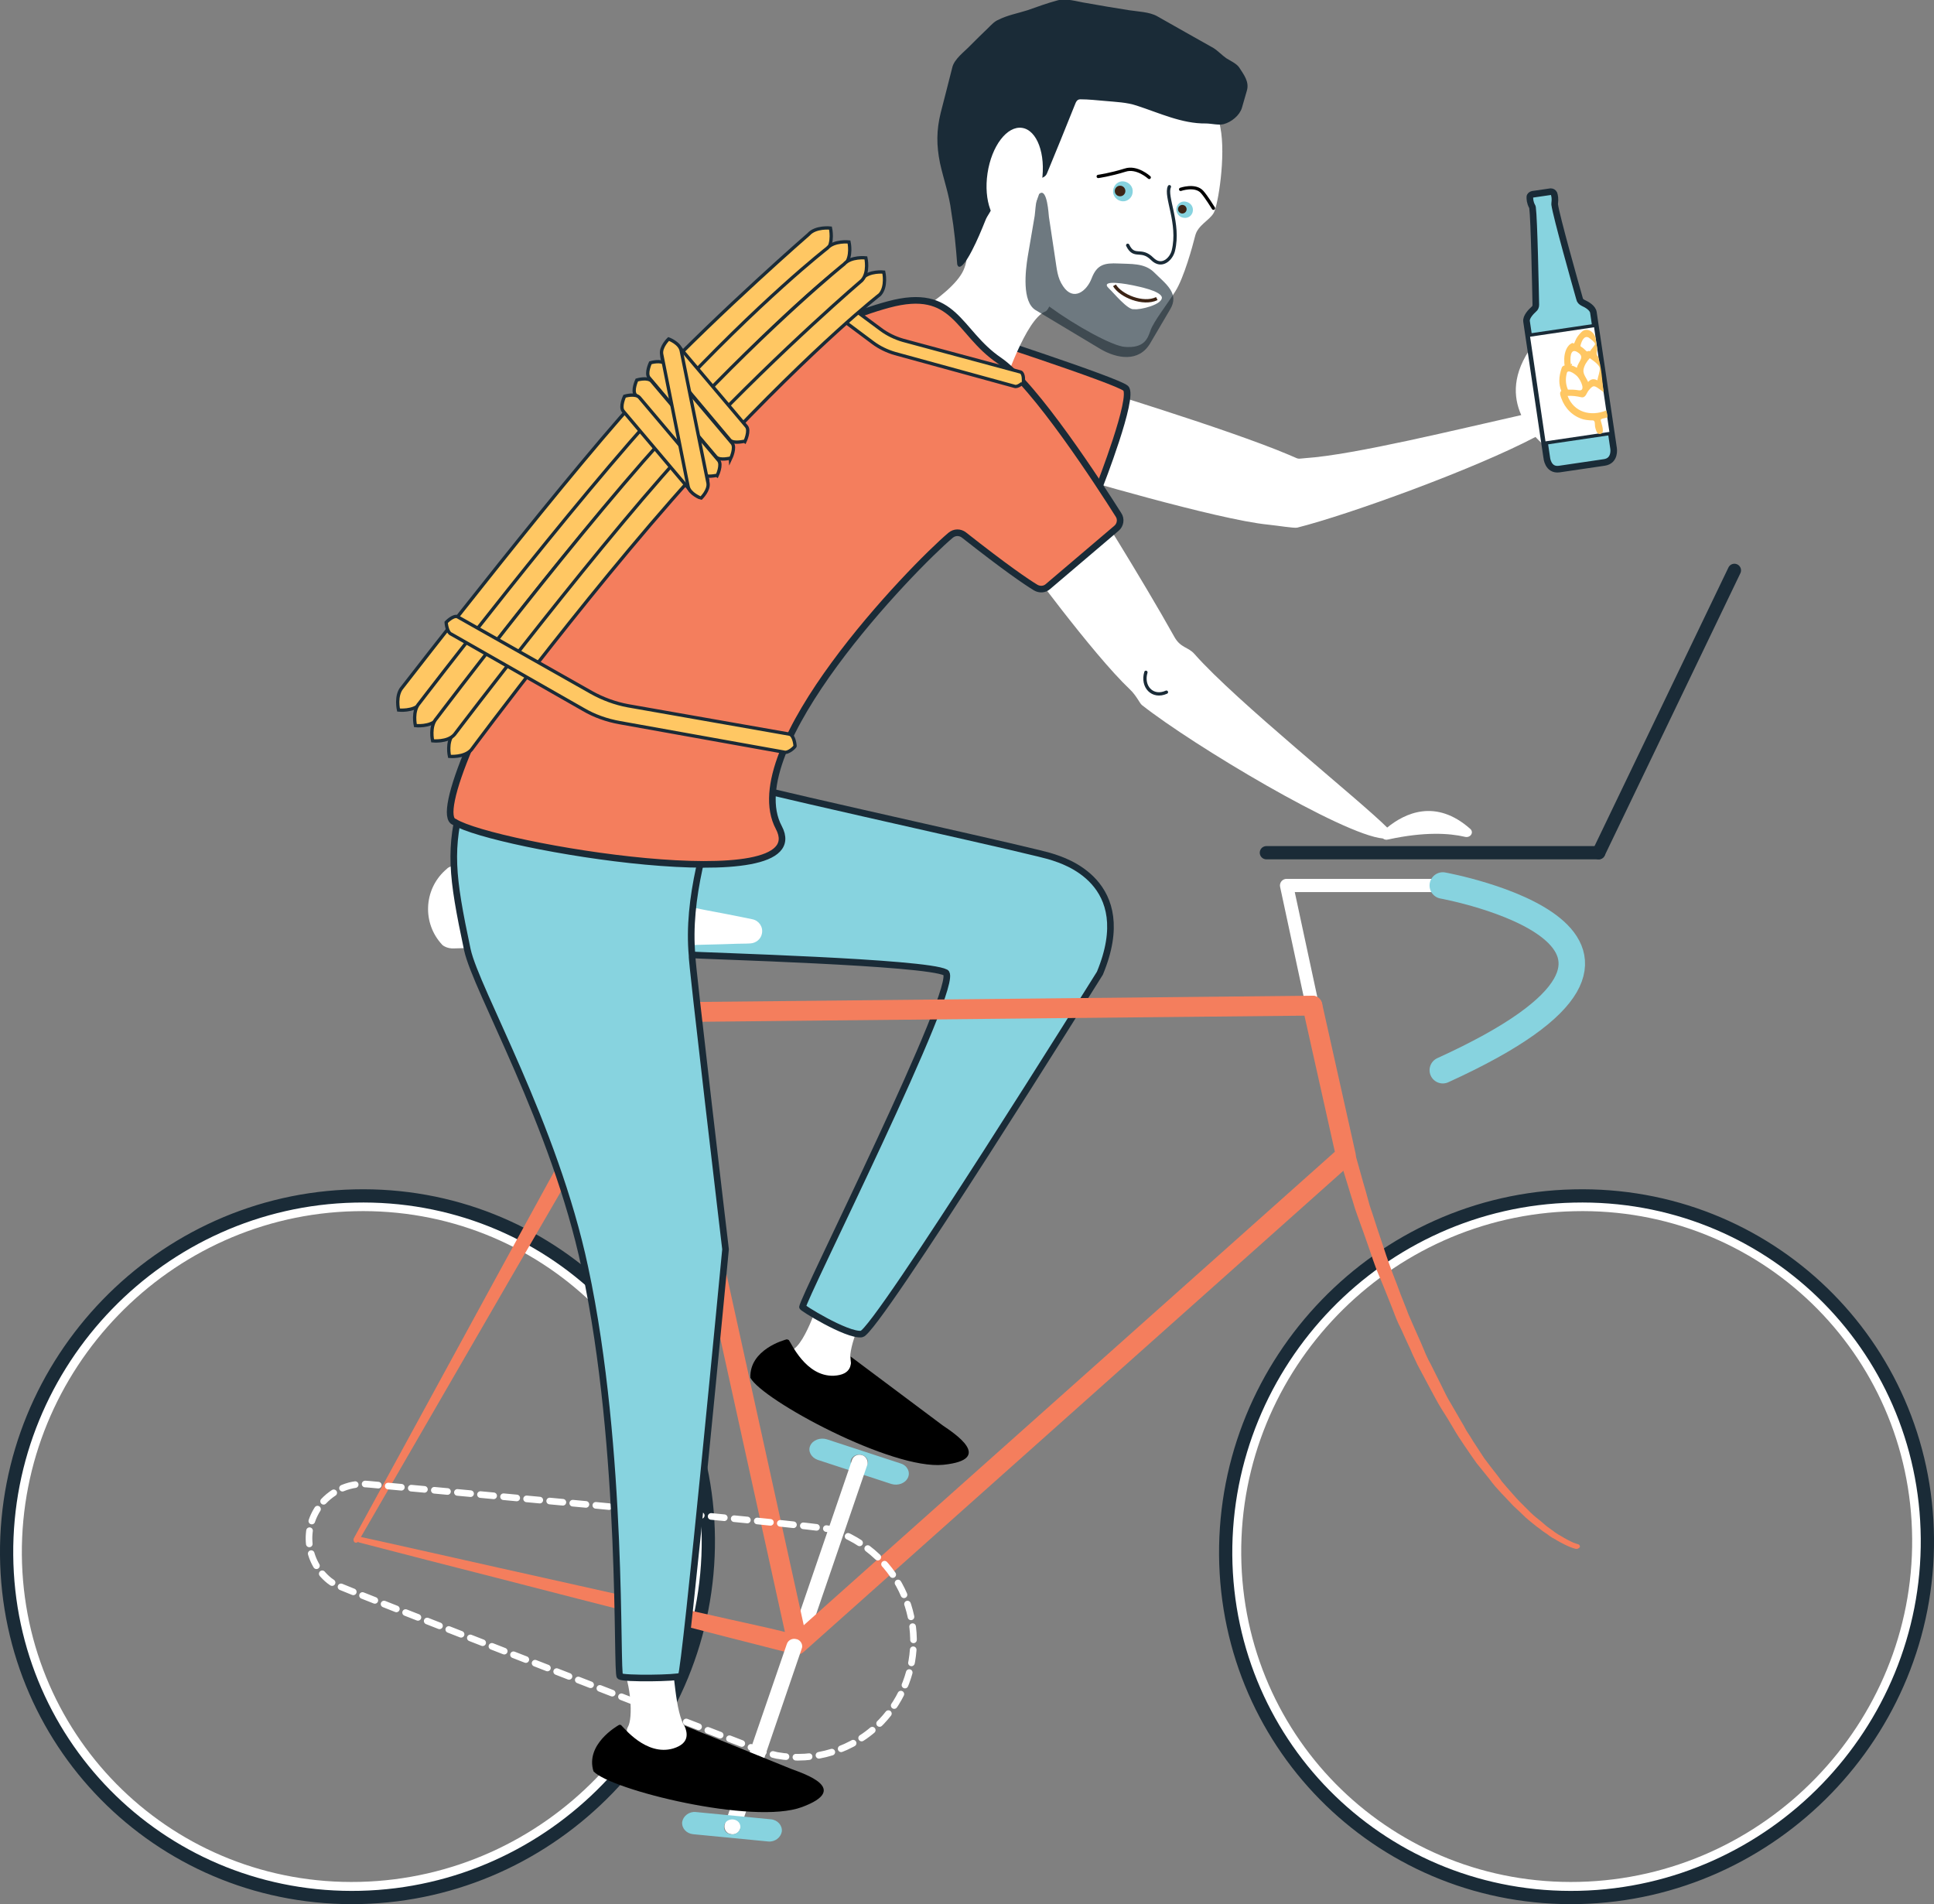 <!-- Generator: Adobe Illustrator 18.0.0, SVG Export Plug-In  -->
<svg version="1.1"
	 xmlns="http://www.w3.org/2000/svg" xmlns:xlink="http://www.w3.org/1999/xlink" xmlns:a="http://ns.adobe.com/AdobeSVGViewerExtensions/3.0/"
	 x="0px" y="0px" width="584.3px" height="575.2px" viewBox="0 0 584.3 575.2" enable-background="new 0 0 584.3 575.2"
	 xml:space="preserve">
<rect x="0" y="0" width="584.3" height="575.2" fill="#808080" stroke="none"/>
<defs>
</defs>
<path fill="#FFFFFF" d="M248.8,391c3,8.7,18.5-1,14.6,3.2s-7.3,14.2-6.4,17.2c0.9,3-5.2,7-10.3,5.5s-11.2-6-6.7-9.5
	S248.2,389.2,248.8,391z"/>
<path d="M257,409.8c0.3,2.2,0.4,5.5-5.1,5.8c-8.5,0.3-12.9-10-13.6-10.8c0,0-0.5-0.2-0.6-0.2c-0.8,0.2-11.3,3.1-11,11.6c0,0,0,0,0,0
	c3.5,6.7,42.7,27.9,58.3,26.3c15.7-1.6,3-9.7-0.2-11.9"/>
<path fill="#87D3DF" stroke="#1A2B37" stroke-width="2" stroke-miterlimit="10" d="M207.4,288.4c5.7,0.4,72.3,2.2,78.3,5.4
	c5,2.7-43.8,99.7-43.2,101c-1-0.2,13.4,8.8,17.8,8.2s72-109,72-109c11.5-27.7-11.5-34.1-14-35c-4.4-1.7-72.1-16.3-101.2-23.6
	C211.6,252.8,204.3,269.9,207.4,288.4z"/>
<path fill="#87D3DF" d="M272.1,442.1l-22.3-7.3c-2-0.6-4.2,0.2-5,1.9s0.3,3.6,2.2,4.3l22.3,7.3c2,0.6,4.2-0.2,5-1.9
	C275.1,444.7,274.1,442.7,272.1,442.1z M259.6,443.8c-1.4,0-2.6-1-2.6-2.2c0-1.2,1.2-2.2,2.6-2.2c1.4,0,2.6,1,2.6,2.2
	C262.2,442.8,261,443.8,259.6,443.8z"/>
<path fill="#FFFFFF" d="M260.5,439.6l-0.1,0c-1.2-0.4-2.6,0.2-3,1.5l-18.5,54c-0.4,1.2,0.2,2.6,1.5,3l0.1,0c1.2,0.4,2.6-0.2,3-1.5
	l18.5-54C262.4,441.4,261.7,440,260.5,439.6z"/>
<g>
	<g id="XMLID_4_">
		<g>
		</g>
		<g>
			<path fill="none" stroke="#FFFFFF" stroke-width="4" stroke-miterlimit="10" d="M373,469.7c0.5,57.1,47.1,102.2,104.2,100.8
				c57.1-1.4,103-48.7,102.5-105.8c-0.5-57.1-47.1-102.2-104.2-100.8C418.4,365.2,372.5,412.6,373,469.7z"/>
		</g>
	</g>
	<g id="XMLID_3_">
		<g>
		</g>
		<g>
			<path fill="none" stroke="#1A2B37" stroke-width="4" stroke-miterlimit="10" d="M370.3,469.8c0.5,58.5,48.3,104.8,106.9,103.4
				c58.5-1.4,105.6-50,105.1-108.5c-0.5-58.5-48.3-104.8-106.9-103.4C416.9,362.6,369.9,411.2,370.3,469.8z"/>
		</g>
	</g>
</g>
<g>
	<path fill="#F47E5D" d="M476.1,467.9c0,0-0.1,0-0.4-0.1c-0.3-0.1-0.7-0.2-1.2-0.4c-1-0.4-2.5-1.1-4.2-2.1c-0.4-0.3-0.9-0.5-1.4-0.8
		c-0.5-0.3-0.9-0.6-1.4-1c-0.5-0.3-1-0.7-1.6-1.1c-0.5-0.4-1-0.8-1.6-1.2c-1.1-0.9-2.3-1.8-3.4-2.8c-1.1-1.1-2.3-2.2-3.6-3.4
		c-1.2-1.2-2.4-2.6-3.7-3.9c-0.6-0.7-1.3-1.4-1.9-2.1c-0.6-0.7-1.2-1.5-1.8-2.3c-1.2-1.5-2.5-3.1-3.8-4.7c-1.2-1.7-2.4-3.4-3.6-5.2
		c-0.6-0.9-1.2-1.8-1.8-2.7c-0.6-0.9-1.1-1.8-1.7-2.8c-1.1-1.9-2.3-3.8-3.5-5.7c-1.2-1.9-2.2-3.9-3.3-5.9c-1.1-2-2.1-4-3.2-6
		l-0.8-1.5l-0.7-1.5c-0.5-1-1-2.1-1.4-3.1c-1-2.1-1.9-4.1-2.8-6.1c-0.5-1-1-2-1.4-3c-0.4-1-0.8-2-1.2-3.1c-0.8-2-1.6-4-2.4-6
		c-0.8-2-1.6-3.9-2.4-5.8c-0.7-1.9-1.4-3.8-2-5.7c-1.3-3.7-2.5-7.2-3.7-10.4c-0.6-1.6-1.1-3.2-1.5-4.6c-0.5-1.5-0.9-2.9-1.3-4.2
		c-0.8-2.6-1.5-4.9-2.1-6.8c-1.2-3.8-1.6-6-1.6-6c-0.2-1.3,0.6-2.5,1.9-2.7c1.1-0.2,2.1,0.4,2.5,1.4l0,0.1c0,0,0.9,2.1,1.9,5.9
		c0.5,1.9,1.2,4.2,1.9,6.8c0.4,1.3,0.8,2.7,1.2,4.2c0.4,1.5,0.8,3,1.4,4.6c1,3.2,2.2,6.7,3.4,10.3c0.6,1.8,1.2,3.7,1.9,5.6
		c0.7,1.9,1.4,3.8,2.2,5.8c0.7,2,1.5,4,2.3,6c0.4,1,0.8,2,1.2,3.1c0.4,1,0.9,2,1.3,3c0.9,2,1.8,4.1,2.7,6.1c0.4,1,0.9,2.1,1.3,3.1
		l0.7,1.5l0.8,1.5c1,2,2,4,3,6c1,2,1.9,4,3.1,5.9c1.1,1.9,2.2,3.8,3.3,5.7c0.6,0.9,1,1.9,1.6,2.8c0.6,0.9,1.2,1.8,1.7,2.7
		c1.2,1.8,2.3,3.5,3.4,5.2c1.2,1.6,2.4,3.2,3.6,4.7c0.6,0.8,1.2,1.5,1.7,2.3c0.6,0.7,1.2,1.4,1.8,2.1c1.2,1.3,2.3,2.7,3.5,3.9
		c1.2,1.2,2.3,2.3,3.4,3.4c1.1,1.1,2.2,1.9,3.3,2.8c0.5,0.4,1,0.9,1.5,1.3c0.5,0.4,1,0.7,1.5,1.1c0.5,0.3,0.9,0.7,1.4,1
		c0.4,0.3,0.9,0.6,1.3,0.8c1.6,1,3,1.7,3.9,2.1c0.5,0.2,0.8,0.3,1.1,0.4c0.3,0.1,0.4,0.1,0.4,0.1l0,0c0.4,0.1,0.6,0.5,0.5,0.9
		C476.9,467.8,476.5,468,476.1,467.9z"/>
</g>
<line fill="none" stroke="#F47E5D" stroke-width="6" stroke-linecap="round" stroke-linejoin="round" stroke-miterlimit="10" x1="240.8" y1="495.7" x2="199" y2="305.8"/>
<polyline fill="none" stroke="#FFFFFF" stroke-width="4" stroke-linecap="round" stroke-linejoin="round" stroke-miterlimit="10" points="
	396.5,303.8 388.7,267.5 435.9,267.5 "/>
<polyline fill="none" stroke="#F47E5D" stroke-width="6" stroke-linecap="round" stroke-linejoin="round" stroke-miterlimit="10" points="
	240.8,496.8 406.6,349 396.5,303.8 "/>
<path fill="none" stroke="#87D3DF" stroke-width="8" stroke-linecap="round" stroke-linejoin="round" stroke-miterlimit="10" d="
	M435.9,267.5c0,0,87.7,15.9,0,55.8"/>
<path fill="none" stroke="#000000" stroke-width="14" stroke-linecap="round" stroke-linejoin="round" stroke-miterlimit="10" d="
	M270.3,350.8"/>
<g>
	<g id="XMLID_2_">
		<g>
		</g>
		<g>
			<path fill="none" stroke="#FFFFFF" stroke-width="4" stroke-miterlimit="10" d="M4.6,469.7c0.5,57.1,47.1,102.2,104.2,100.8
				c57.1-1.4,103-48.7,102.5-105.8c-0.5-57.1-47.1-102.2-104.2-100.8C50.1,365.2,4.2,412.6,4.6,469.7z"/>
		</g>
	</g>
	<g id="XMLID_1_">
		<g>
		</g>
		<g>
			<path fill="none" stroke="#1A2B37" stroke-width="4" stroke-miterlimit="10" d="M2,469.8c0.5,58.5,48.3,104.8,106.9,103.4
				c58.5-1.4,105.6-50,105.1-108.5c-0.5-58.5-48.3-104.8-106.9-103.4C48.6,362.6,1.5,411.2,2,469.8z"/>
		</g>
	</g>
</g>
<line fill="none" stroke="#FFC763" stroke-width="5" stroke-linecap="round" stroke-linejoin="round" stroke-miterlimit="10" x1="199" y1="305.8" x2="193" y2="277.6"/>
<line fill="#414042" stroke="#F47E5D" stroke-width="6" stroke-linecap="round" stroke-linejoin="round" stroke-miterlimit="10" x1="199" y1="305.8" x2="396.5" y2="303.8"/>
<g>
	<path fill="#F47E5D" d="M240.1,499.5c0,0-2.1-0.2-5.7-1.2c-3.6-0.9-8.7-2.2-14.9-3.8c-12.3-3.2-28.8-7.4-45.2-11.6
		c-16.4-4.2-32.9-8.5-45.2-11.6c-12.3-3.2-20.5-5.3-20.5-5.3c-0.5-0.1-0.8-0.6-0.6-1.1c0.1-0.5,0.6-0.7,1-0.6c0,0,8.3,1.8,20.7,4.6
		c12.4,2.8,29,6.5,45.6,10.2c16.6,3.7,33.1,7.4,45.6,10.2c6.2,1.4,11.4,2.5,15,3.4c3.6,0.8,5.6,1.6,5.6,1.6c1.4,0.6,2.1,2.2,1.6,3.6
		C242.5,498.9,241.3,499.6,240.1,499.5z"/>
</g>
<g>
	<path fill="#F47E5D" d="M106.9,464.7c0,0,22.1-40.4,44.1-80.8c11.1-20.2,22.1-40.4,30.4-55.5c4.1-7.6,7.6-13.9,10-18.3
		c1.2-2.2,2.2-3.9,2.9-5.1c0.7-1.1,1.1-1.7,1.1-1.7c0.9-1.3,2.6-1.5,3.9-0.7c1.1,0.8,1.5,2.2,0.9,3.4c0,0-0.3,0.7-0.9,1.9
		c-0.6,1.2-1.5,2.9-2.8,5.1c-2.5,4.4-6.1,10.6-10.4,18.1c-8.6,15-20.1,34.9-31.7,54.8c-23.1,39.9-46.1,79.7-46.1,79.7
		c-0.2,0.4-0.8,0.6-1.2,0.3C106.8,465.6,106.7,465.1,106.9,464.7z"/>
</g>
<g>
	<path fill="#FFFFFF" d="M135.3,262.2c0,0,0.4-0.3,1.1-0.5c0.7-0.2,1.7-0.3,3,0c2.5,0.4,6.1,1,10.4,1.8c4.3,0.7,9.3,1.6,14.7,2.5
		c5.4,1,11.1,1.9,16.9,3c5.7,1.1,11.5,2.1,16.9,3.1c5.4,1,10.4,1.9,14.7,2.8c4.3,0.8,7.9,1.5,10.4,2c2.5,0.5,3.9,0.8,3.9,0.8
		c2,0.4,3.3,2.3,2.9,4.3c-0.3,1.7-1.8,2.9-3.5,3c0,0-1.5,0.1-4,0.1c-2.6,0.1-6.2,0.2-10.6,0.3c-4.4,0.1-9.5,0.3-15,0.4
		c-5.5,0.1-11.3,0.2-17.1,0.3c-5.8,0.1-11.7,0.2-17.1,0.2c-5.5,0-10.6,0.1-14.9,0.1c-4.4,0-8,0-10.6,0.1c-1.3,0.1-2.3-0.2-2.9-0.5
		c-0.7-0.3-1-0.7-1-0.7c-5.9-6.4-5.5-16.4,0.9-22.3C134.6,262.8,135,262.5,135.3,262.2z"/>
</g>
<path fill="none" stroke="#FFFFFF" stroke-width="2" stroke-linecap="round" stroke-miterlimit="10" stroke-dasharray="4,3" d="
	M265.2,470.4c-4.2-4-9.1-6.8-14.3-8.4v0h0c-4.4-1.3-139.3-13.6-139.3-13.6l0,0c-5.4-0.6-10.9,1.5-14.6,6c-5.7,7.1-4.6,17.4,2.5,23.1
	c0.5,0.4,1,0.7,1.5,1l0,0l0,0c1.8,1.2,124.4,48.7,124.4,48.7c1.7,0.8,3.5,1.5,5.3,2.1l4,1c11.2,2,23.1-1.4,31.6-10.2
	C279.6,506.1,279.2,483.8,265.2,470.4z"/>
<line fill="none" stroke="#1A2B37" stroke-width="4" stroke-linecap="round" stroke-miterlimit="10" x1="382.6" y1="257.6" x2="483" y2="257.6"/>
<line fill="none" stroke="#1A2B37" stroke-width="4" stroke-linecap="round" stroke-miterlimit="10" x1="483" y1="257.6" x2="524" y2="172.3"/>
<path fill="#FFFFFF" d="M202.8,503.9c-5.1,7.6-17.6-5.7-14.9-0.5c2.7,5.1,3.4,15.6,1.8,18.3c-1.6,2.7,3.2,8.1,8.6,7.9
	c5.4-0.1,12.4-3,8.9-7.5S203.8,502.4,202.8,503.9z"/>
<path fill="#87D3DF" stroke="#1A2B37" stroke-width="2" stroke-miterlimit="10" d="M178.2,220l-6.3,3.7c-5.6,0.9-30.5,11.6-32,17
	c-4.3,15.7-3.5,23.6,1.3,46.2c2.6,12.1,26.3,52.7,35.5,96c11.9,55.6,9.4,122.7,10.6,123.5c1.2,0.8,17.3,0.6,18.5-0.1
	c1.2-0.7,13.4-128.9,13.4-128.9s-10.5-88.7-10.1-88.6c-1.6-17.5,4.2-35.5,9.5-53c-13.9-3.5-23.9-5.9-23.9-5.9
	C189.7,223.9,185.9,218.8,178.2,220z"/>
<path d="M230.1,407"/>
<path fill="#FFFFFF" d="M474.5,122.8c-0.3-0.4-3.5,0.1-8.5,1.2l-3.1-19.5c-6,8.3-5.8,15.3-3.3,20.9c-18.8,4.2-50.4,12-65.2,13
	c-2.9,0.2-1.4,0.5-5-1c-18.6-7.9-63.6-21.5-63.6-21.5l-3.4,27.6c0,0,45.3,13.5,60.8,15c2.9,0.3,7.7,1.1,8.7,0.9
	c15.5-3.9,53.4-17.6,72-27.4c1.3,1.4,2.6,2.6,3.9,3.6l-0.8-5.3C472.6,127,475.7,124.4,474.5,122.8z"/>
<path fill="#F47E5D" stroke="#1A2B37" stroke-width="2" stroke-linecap="round" stroke-miterlimit="10" d="M291.1,99.9
	c0,0,46.3,15,49,17.4c2.7,2.5-7.9,29.6-7.9,29.6l-39.5-15.2L291.1,99.9z"/>
<path fill="#FFFFFF" d="M368.7,38.5c-3.3-16.9-33.6-29.6-51.2-24.5c-1.6-0.7-3.5-0.5-5.7,0.8c-21.5,12.6-16.9,18.2-20.4,33.5
	c-3.5,15.3,3.4,25-0.3,33.3s-23.7,18.4-23.7,18.4l35.9,16.5c0,0,6.6-20.1,12.5-22.4c0.4-0.1,0.8-0.7,1.2-1.5
	c8.1,5.9,19.2,12,22.9,12.2c5.8,0.4,6.8-2.4,7.7-5s4.9-7.7,7.5-11.8c2.6-4.1,5.2-13.6,6-16.8s4.3-4.6,5.6-6.9
	C368,62,370.4,47.1,368.7,38.5z"/>
<path fill="#FFFFFF" d="M444.2,250.4c-10.4-9.2-19.7-4.8-25.1-0.4c-8.4-8.4-45.7-38.2-58.2-52.4c-1.9-2.2-4.2-1.8-6.1-5.2
	c-9.8-17.6-26.5-44.1-26.5-44.1L308.5,168c0,0,21.5,29.5,32.8,40.2c2.1,2,2.9,4.1,3.7,4.8c15.5,12.2,60.7,39.2,72.8,40.3
	c0.4,0.3,0.9,0.5,1.6,0.3c11-2.4,18.5-1.9,23.2-0.8C444.2,253.2,445.4,251.5,444.2,250.4z"/>
<path fill="none" stroke="#1A2B37" stroke-linecap="round" stroke-linejoin="round" stroke-miterlimit="10" d="M352.4,209.1
	c-4.2,1.9-7.5-1.7-6.2-6"/>
<path fill="#1A2B37" d="M289.2,79.9c0.9,2.8,4.2-3.7,4.5-4.3c1.5-2.9,2.8-6,4-9c0.6-1.6,1.9-2.9,2.4-4.7c0.4-1.2,0.8-2.5,1.2-3.7
	c1.2-3.7,2.4-7.5,3.6-11.2c0.6-1.8,1.8-3.3,3.7-3.8c2-0.5,2.4,3,2.7,4.2c0.5,1.7,1,3.5,1.5,5.2c0.5,1.9,2.9,1.3,3.5-0.2
	c2.8-6.8,5.6-13.6,8.3-20.4c0.4-0.9,0.6-2,1.8-2c2.5,0,5,0.3,7.5,0.5c3.2,0.3,6.5,0.4,9.5,1.4c6.8,2.2,13.7,5.5,20.9,5.4
	c1.6,0,3.9,0.6,5.4,0.2c2.3-0.6,4.8-2.6,5.5-4.9c0.5-1.7,1-3.4,1.5-5.2c0.8-2.7-0.9-4.8-2.3-7c-0.8-1.2-2.8-2.1-3.9-2.8
	c-1.3-0.9-2.6-2.3-3.9-3.1c-2.9-1.6-5.8-3.3-8.7-4.9c-2.8-1.6-5.5-3.1-8.3-4.7c-2.3-1.3-5.8-1.4-8.4-1.8c-4.4-0.7-8.7-1.4-13.1-2.2
	c-2.7-0.4-6.1-1.6-8.9-0.7c-3,0.8-5.9,1.9-8.8,2.9c-2.8,0.9-6.1,1.5-8.8,2.9c-1.1,0.4-2.3,1.7-3.1,2.5c-1.8,1.7-3.6,3.5-5.4,5.3
	c-1.7,1.8-4.8,4-5.4,6.6c-1.2,4.6-2.3,9.2-3.5,13.7c-1.3,5.3-1.3,9.8-0.2,15.2c1.1,5,2.8,9.6,3.4,14.7
	C288.3,69.3,288.8,74.6,289.2,79.9z"/>
<path fill="#FFFFFF" stroke="#1A2B37" stroke-linecap="round" stroke-miterlimit="10" d="M353.3,56.4c-1.4,2.9,3.2,11.1,1.2,19.3
	c-0.6,2.5-3.5,5.4-6.4,2.5c-3.4-3.4-5.4,0-7.4-4.1"/>
<path fill="#F47E5D" stroke="#1A2B37" stroke-width="2" stroke-miterlimit="10" d="M137.3,248.3c11.7,7.4,109.7,23.8,98,1.7
	c-12.7-23.8,40.3-78.5,51.9-88.3c1.2-1,2.8-1,4-0.1c12.7,10,18.9,14.2,21.7,15.9c1.2,0.7,2.7,0.6,3.7-0.3l20.7-17.6
	c1.2-1,1.5-2.8,0.6-4.1c-5.5-8.7-25.2-39.2-36-46.6c-12.7-8.6-13.2-22.4-33.5-16.9C190,113.1,126,245,137.3,248.3z"/>
<path fill="none" stroke="#000000" stroke-linecap="round" stroke-miterlimit="10" d="M347.2,53.6c0,0-3.7-3.4-7.3-2.2
	c-4.5,1.4-8.1,1.9-8.1,1.9"/>
<path opacity="0.63" fill="#1A2B37" d="M348.6,82.2c-2.9-2.8-7-2.4-10.7-2.6c-4.2-0.2-6.5,0.3-8.1,4.5c-1.5,3.9-5.5,7-8.6,2.4
	c-1.8-2.6-1.9-5.3-2.4-8.4c-0.6-4.2-1.3-8.4-1.9-12.6c-0.1-0.8-0.5-8.5-2.7-7.1c-1.3,0.6-1.4,5.7-1.6,6.8c-0.7,4.1-1.4,8.2-2.1,12.3
	c-0.7,4.3-1.8,13.7,2.4,16.2c6.5,3.9,13,7.8,19.5,11.7c5.1,3,11.7,4.1,15.1-1.7c2-3.4,4-6.8,6-10.2
	C356.5,88.6,352.1,85.7,348.6,82.2z"/>
<path fill="#87D3DF" d="M342.2,58.1c-0.1,1.6-1.6,2.9-3.2,2.7s-2.9-1.6-2.7-3.3s1.6-2.9,3.2-2.7S342.4,56.4,342.2,58.1z"/>
<circle fill="#3C2415" cx="338.4" cy="57.7" r="1.6"/>
<path fill="#87D3DF" d="M360.4,63.6c-0.1,1.4-1.3,2.4-2.7,2.2c-1.4-0.1-2.4-1.4-2.3-2.7c0.1-1.4,1.3-2.4,2.7-2.2
	S360.5,62.2,360.4,63.6z"/>
<circle fill="#3C2415" cx="357.2" cy="63.2" r="1.3"/>
<path fill="none" stroke="#000000" stroke-linecap="round" stroke-miterlimit="10" d="M356.7,57.2c0,0,4.3-1.5,6.4,0.7
	c1.3,1.4,3.5,5,3.5,5"/>
<path fill="#FFFFFF" d="M335.1,87.2c1.3,1.2,5.7,6.6,7.5,6.2c1.7,0.3,8.9-1.4,8.4-3.7c-0.7-1.9-6.9-3.1-8.7-3.5
	C341.4,86,331.7,84.1,335.1,87.2z"/>
<path fill="none" stroke="#3C2415" stroke-miterlimit="10" d="M336.7,86.2c1.9,3.2,8.7,6,12.8,4"/>
<ellipse transform="matrix(-0.989 -0.148 0.148 -0.989 601.755 151.936)" fill="#FFFFFF" cx="306.5" cy="53.6" rx="8.3" ry="15.1"/>
<path fill="#FFFFFF" d="M240.8,495.2l-0.1,0c-1.2-0.4-2.6,0.2-3,1.5L219,551c-0.4,1.2,0.2,2.6,1.5,3l0.1,0c1.2,0.4,2.6-0.2,3-1.5
	l18.6-54.4C242.7,497,242,495.6,240.8,495.2z"/>
<path fill="#87D3DF" d="M232.9,549.6l-22.7-2.2c-2-0.2-3.8,1.2-4.1,3c-0.2,1.9,1.3,3.5,3.3,3.7l22.7,2.2c2,0.2,3.8-1.2,4.1-3
	C236.4,551.5,235,549.8,232.9,549.6z M221.8,554.1c-1.3,0.3-2.7-0.4-3-1.6c-0.3-1.2,0.4-2.5,1.8-2.8c1.3-0.3,2.7,0.4,3,1.6
	C224,552.5,223.2,553.7,221.8,554.1z"/>
<path d="M206.8,521.3c0.8,2,1.8,5.3-3.4,6.9c-8.2,2.4-15-6.4-15.8-7.1c0,0-0.6-0.1-0.6,0c-0.7,0.4-10.2,5.9-7.7,14c0,0,0,0,0,0
	c5.1,5.6,48.3,16.3,63,10.8c14.8-5.5,0.5-10.1-3.2-11.5"/>
<g>
	<path fill="#87D3DF" stroke="#1A2B37" stroke-width="2" stroke-miterlimit="10" d="M471.1,141.7c3.5-0.5,10.2-1.5,13.6-2
		c3.4-0.5,2.8-4.2,2.8-4.2s-5.8-39.1-6.1-41.1c-0.2-1.4-2-2.4-3.1-2.9c-0.6-0.3-1-0.7-1.1-1.3c-1.3-4.6-7-24.8-7.5-28.4
		c0-0.1,0-0.2,0-0.3c0.2-1.5,0-2.4-0.2-3c-0.2-0.4-0.6-0.6-1-0.6l-5.5,0.8c-0.4,0.1-0.8,0.4-0.8,0.8c0,0.6,0,1.6,0.7,2.9
		c0,0.1,0.1,0.1,0.1,0.2c0.5,3.7,0.9,25,1,29.5c0,0.5-0.2,1-0.6,1.3c-0.9,0.8-2.4,2.4-2.2,3.7c0.3,1.9,6.1,41.1,6.1,41.1
		S467.6,142.2,471.1,141.7z"/>
</g>
<polyline fill="#FFFFFF" stroke="#1A2B37" stroke-miterlimit="10" points="482.1,98.8 482,98.3 461.7,101.3 466.5,133.9 
	486.8,130.9 482.1,98.8 "/>
<path fill="#FFC763" stroke="#1A2B37" stroke-linecap="round" stroke-miterlimit="10" d="M306.5,116.7l-36.1-9.9
	c-2.4-0.7-4.7-1.8-6.7-3.3l-27.3-20.4c-1-0.5-0.8-2.9-0.8-2.9l0-0.1c0,0,1.8-1.6,2.7-1.2l27.8,20.6c2,1.5,4.3,2.6,6.7,3.3l35.6,9.6
	c1,0.5,0.8,2.9,0.8,2.9l0,0.1C309.2,115.5,307.5,117.1,306.5,116.7z"/>
<path fill="#FFC763" stroke="#1A2B37" stroke-linecap="round" stroke-miterlimit="10" d="M250.9,68.9L250.9,68.9c0,0,1,4.4-1.1,6.8
	c0,0-21.1,16.6-48.2,45.8s-74.6,91.1-74.6,91.1c-2.1,2.4-6.6,1.9-6.6,1.9h0c0,0-1-4.4,1.1-6.8c0,0,53.7-69.4,75.3-91.9
	s47.5-45,47.5-45C246.4,68.4,250.9,68.9,250.9,68.9z"/>
<path fill="#FFC763" stroke="#1A2B37" stroke-linecap="round" stroke-miterlimit="10" d="M256.5,73.1L256.5,73.1c0,0,1,4.4-1.2,6.8
	c0,0-14.8,10.3-49.2,46.9s-74,90.5-74,90.5c-2.1,2.4-6.6,1.9-6.6,1.9h0c0,0-1-4.4,1.2-6.8c0,0,46.6-60.9,74.9-91.4s48.3-46,48.3-46
	C252,72.6,256.5,73.1,256.5,73.1z"/>
<path fill="#FFC763" stroke="#1A2B37" stroke-linecap="round" stroke-miterlimit="10" d="M267,82.2L267,82.2c0,0,1,4.4-1.2,6.8
	c0,0-18.1,13.9-50.5,48.4s-72.9,89.1-72.9,89.1c-2.1,2.4-6.6,2-6.6,2l0,0c0,0-1-4.4,1.2-6.8c0,0,43.2-58,73.5-89.8
	s49.9-47.7,49.9-47.7C262.6,81.7,267,82.2,267,82.2z"/>
<path fill="#FFC763" stroke="#1A2B37" stroke-linecap="round" stroke-miterlimit="10" d="M261.6,77.9L261.6,77.9c0,0,1,4.4-1.2,6.8
	c0,0-23.3,19.8-49.7,47.5s-73.4,89.7-73.4,89.7c-2.1,2.4-6.6,1.9-6.6,1.9v0c0,0-1-4.4,1.2-6.8c0,0,45.2-59.8,73.7-90.1
	S255,79.8,255,79.8C257.1,77.4,261.6,77.9,261.6,77.9z"/>
<path fill="#FFC763" stroke="#1A2B37" stroke-linecap="round" stroke-miterlimit="10" d="M220.5,132.9L200.4,109
	c-1.1-1.3,0.4-4.5,0.4-4.5l0,0c0,0,3.3-1,4.5,0.4l20.2,23.9c1.1,1.3-0.4,4.5-0.4,4.5h0C225,133.2,221.6,134.2,220.5,132.9z"/>
<path fill="#FFC763" stroke="#1A2B37" stroke-linecap="round" stroke-miterlimit="10" d="M216.3,138l-20.2-23.9
	c-1.1-1.3,0.4-4.5,0.4-4.5l0,0c0,0,3.3-1,4.5,0.4l20.2,23.9c1.1,1.3-0.4,4.5-0.4,4.5l0,0C220.8,138.3,217.5,139.3,216.3,138z"/>
<path fill="#FFC763" stroke="#1A2B37" stroke-linecap="round" stroke-miterlimit="10" d="M212.1,143.1L192,119.3
	c-1.1-1.3,0.4-4.5,0.4-4.5l0,0c0,0,3.3-1,4.5,0.4l20.2,23.9c1.1,1.3-0.4,4.5-0.4,4.5l0,0C216.6,143.5,213.3,144.5,212.1,143.1z"/>
<path fill="#FFC763" stroke="#1A2B37" stroke-linecap="round" stroke-miterlimit="10" d="M236.8,227.2l-49.6-8.9
	c-3.9-0.7-7.6-2-11-4l-39.8-22.7c-1.4-0.5-1.6-3.5-1.6-3.5l0-0.1c0,0,2.1-2.2,3.4-1.7l40.5,22.9c3.4,1.9,7.2,3.3,11,4l48.9,8.6
	c1.4,0.5,1.6,3.5,1.6,3.5l0,0.1C240.3,225.5,238.2,227.7,236.8,227.2z"/>
<path fill="#FFC763" stroke="#1A2B37" stroke-linecap="round" stroke-miterlimit="10" d="M208.5,148.1l-20.2-23.9
	c-1.1-1.3,0.4-4.5,0.4-4.5v0c0,0,3.3-1,4.5,0.4l20.2,23.9c1.1,1.3-0.4,4.5-0.4,4.5l0,0C213,148.5,209.6,149.5,208.5,148.1z"/>
<path fill="#FFC763" stroke="#1A2B37" stroke-linecap="round" stroke-miterlimit="10" d="M207.9,147l-4.6-23l-3.4-17
	c-0.4-2.2,2.1-4.6,2.1-4.6v0c0,0,3.3,1.2,3.8,3.5l8.1,40c0.4,2.2-2.1,4.6-2.1,4.6l0,0C211.7,150.5,208.4,149.2,207.9,147z"/>
<g>
	<path fill="#FFC763" d="M474.6,110.2c0,0.1,0,0.2,0.1,0.2C475.3,110.5,474.5,109.2,474.6,110.2z"/>
	<path fill="#FFC763" d="M477.5,104.4c0,0.1,0,0.1,0,0.2C477.5,104.6,477.5,104.3,477.5,104.4z"/>
	<path fill="#FFC763" d="M485.6,126c0.2-0.3-0.2-1.6-0.3-2c-4.7,1.9-9.8,0.6-11.7-4.4c1.4-0.1,2.8,0.1,4.1,0.4
		c1.4,0.3,1.6-1.3,2.3-2.1c1.2-1.4,1.5-1.6,3-0.5c0.5,0.3,1,0.7,1.5,1.1c-0.5-3.4-0.6-7.6-1.7-10.8c-0.9-0.8-0.1-1.5-0.3-2.7
		c-0.1-0.8-0.3-1.7-0.4-2.6c-0.3-2.1-2.7-3.8-4.4-2c-0.8,0.8-1.4,1.6-1.8,2.6c-0.7,1.7-0.2,0-1.4,0.9c-1.5,1-2,3.4-1.9,5.1
		c0,0.5,0,0.9,0.1,1.4c-0.5,0.1-0.8,0.4-0.9,0.8c-0.4,1.2-0.7,2.5-0.7,3.8c0,1,0.2,2.1,0.6,3.1c-0.7,0.5-0.2,1.6,0,2.2
		c1.1,3.1,3.5,5.5,6.7,6.4c0.9,0.2,1.9,0.3,2.8,0.3c0.8,0,0.6,1.2,0.7,1.9c0.2,0.7,0.4,2.2,1.4,2.2c1.9,0,0.4-3.3,0.3-4.2
		C483.6,126.3,485.4,126.4,485.6,126z M480.9,115.2c0.1,0,0.1,0.1,0.2,0.1c0,0,0,0,0,0C481,115.3,480.9,115.2,480.9,115.2z
		 M476.9,117.9c-1.1-0.2-2.1-0.2-3.2-0.2c-0.7-1.6-0.8-3.4-0.3-5.1c0.4-1.2,2.9,0.7,3.3,1.3C477.5,114.8,479.3,118.3,476.9,117.9z
		 M476.4,111.1c-0.5-0.3-1.1-0.6-1.7-0.7c0-0.1,0-0.2-0.1-0.2c-0.3-1.7-0.3-5.3,2-3.8C479,107.9,476.9,109,476.4,111.1z
		 M483.3,111.1c0.2,0.9-0.6,2.9-0.7,3.8c-1.1-0.6-2-0.4-2.8,0.5c-0.5-1.2-1.6-2.4-1.4-3.7c0.2-1.3,1-2.5,1.9-3.5
		C481,108.7,483,110,483.3,111.1z M480.4,106.1c-0.9-0.3-0.7,0.5-1.4-0.3c-0.5-0.5-0.9-0.8-1.5-1.2c0-0.1,0-0.1,0-0.2
		c0.3-1.3,1.1-3.2,2.5-2.4c0.4,0.3,1.8,1.3,1.9,1.9C481.9,104.3,480.6,105.6,480.4,106.1z"/>
</g>
</svg>
